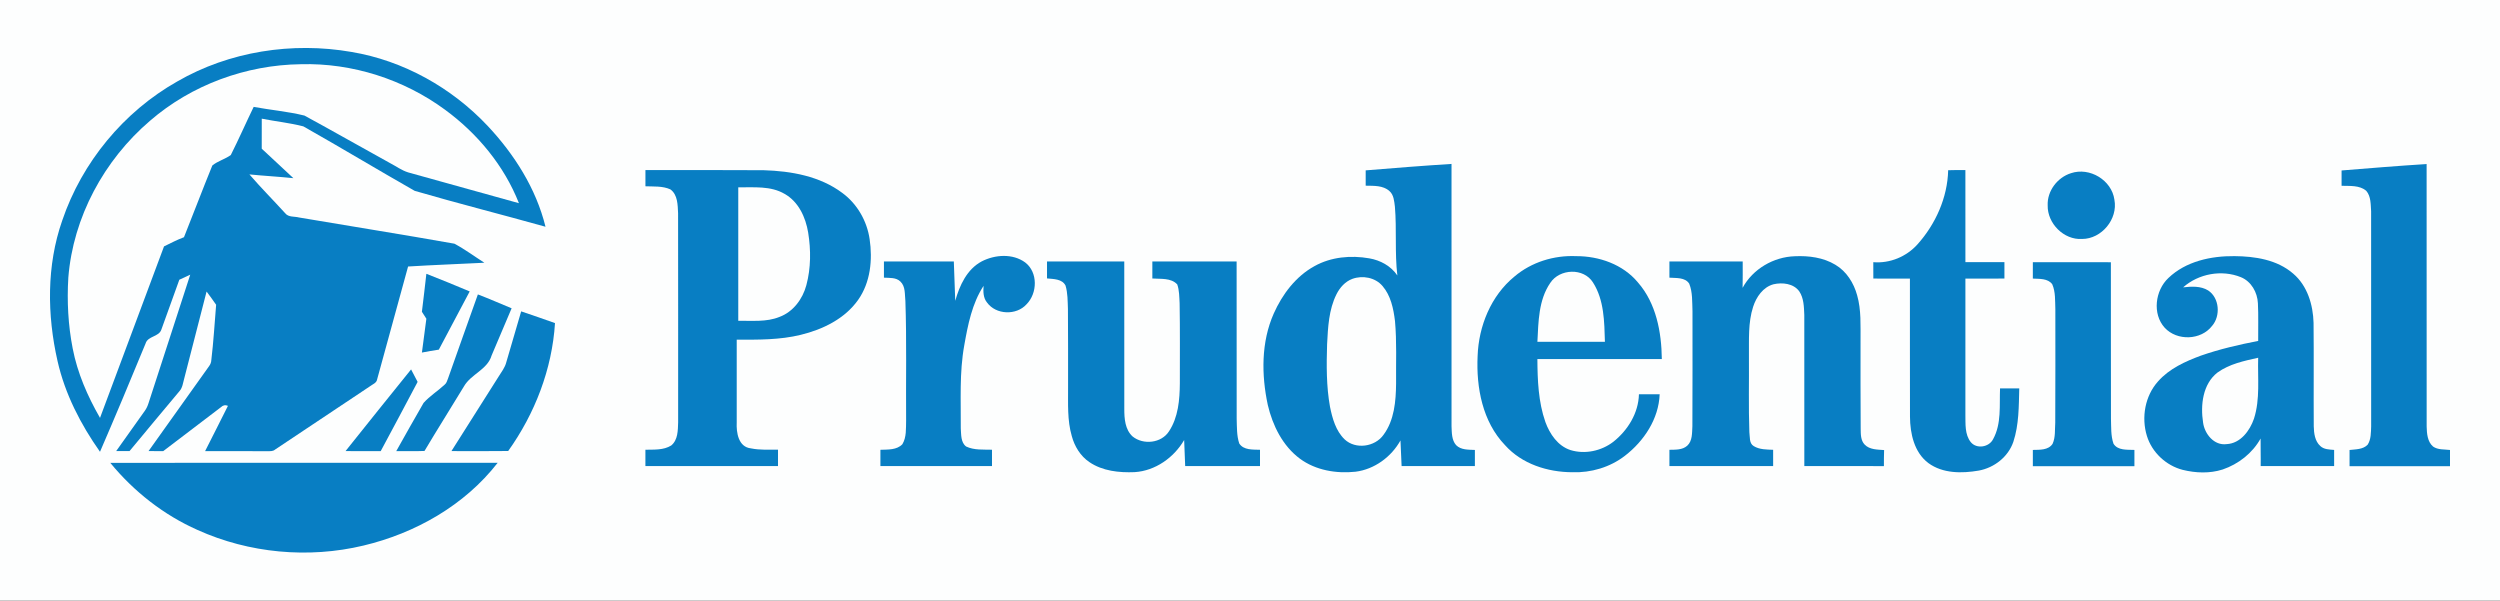 <?xml version="1.0" encoding="UTF-8" standalone="no"?>
<svg width="179px" height="43px" viewBox="0 0 179 43" version="1.1" xmlns="http://www.w3.org/2000/svg" xmlns:xlink="http://www.w3.org/1999/xlink" xmlns:sketch="http://www.bohemiancoding.com/sketch/ns">
    <rect x="0" y="0" width="179" height="43" fill="#333333" stroke="none"/>
    <!-- Generator: Sketch 3.3.3 (12081) - http://www.bohemiancoding.com/sketch -->
    <title>Slice 1</title>
    <desc>Created with Sketch.</desc>
    <defs></defs>
    <g id="Page-1" stroke="none" stroke-width="1" fill="none" fill-rule="evenodd" sketch:type="MSPage">
        <g id="prudentialfinancial_hover" sketch:type="MSLayerGroup">
            <g id="Page-1" sketch:type="MSShapeGroup">
                <g id="PF_source">
                    <path d="M0,0 L179,0 L179,43 L0,43 L0,0 L0,0 Z" id="Shape" fill="#FDFEFE"></path>
                    <path d="M12.681,5.839 C16.418,3.675 20.93,2.982 25.166,3.719 C28.882,4.341 32.335,6.274 34.913,9.01 C36.825,11.047 38.384,13.499 39.058,16.235 C35.941,15.362 32.8,14.571 29.693,13.665 C27.025,12.146 24.393,10.56 21.719,9.048 C20.743,8.795 19.731,8.695 18.742,8.496 C18.74,9.213 18.74,9.931 18.74,10.646 C19.5,11.347 20.251,12.054 21.007,12.757 C19.959,12.648 18.907,12.592 17.858,12.488 C18.682,13.443 19.574,14.337 20.423,15.271 C20.656,15.568 21.083,15.484 21.41,15.572 C25.117,16.203 28.833,16.79 32.535,17.448 C33.281,17.844 33.967,18.357 34.68,18.812 C32.86,18.907 31.038,18.969 29.219,19.082 C28.474,21.772 27.746,24.467 27.004,27.157 C26.965,27.428 26.677,27.512 26.489,27.659 C24.221,29.169 21.955,30.681 19.69,32.193 C19.545,32.32 19.347,32.302 19.168,32.305 C17.675,32.296 16.18,32.306 14.686,32.299 C15.223,31.215 15.79,30.145 16.321,29.058 C16.137,28.975 15.959,29.014 15.818,29.157 C14.444,30.209 13.061,31.249 11.688,32.3 C11.337,32.302 10.986,32.302 10.635,32.298 C12.078,30.267 13.527,28.24 14.974,26.212 C15.071,26.083 15.123,25.939 15.131,25.778 C15.289,24.462 15.365,23.14 15.475,21.821 C15.253,21.5 15.025,21.185 14.791,20.874 C14.257,22.95 13.721,25.024 13.191,27.1 C13.101,27.408 13.074,27.758 12.85,28.007 C11.66,29.437 10.459,30.859 9.277,32.295 C8.957,32.302 8.637,32.302 8.318,32.298 C8.998,31.331 9.686,30.372 10.372,29.411 C10.494,29.241 10.578,29.05 10.639,28.852 C11.625,25.789 12.638,22.733 13.621,19.668 C13.359,19.784 13.099,19.905 12.84,20.029 C12.41,21.22 11.982,22.412 11.552,23.602 C11.379,24.126 10.582,24.052 10.423,24.595 C9.356,27.189 8.273,29.775 7.16,32.348 C5.776,30.387 4.655,28.211 4.121,25.857 C3.37,22.553 3.328,19.017 4.455,15.791 C5.869,11.621 8.852,8.005 12.681,5.839 L12.681,5.839 L12.681,5.839 Z" id="Shape" fill="#087EC3"></path>
                    <path d="M10.741,8.648 C13.713,6.075 17.619,4.647 21.54,4.598 C25.217,4.497 28.906,5.681 31.868,7.859 C34.183,9.558 36.099,11.861 37.155,14.549 C34.513,13.812 31.872,13.076 29.229,12.345 C28.757,12.2 28.356,11.9 27.921,11.674 C25.877,10.548 23.85,9.389 21.799,8.275 C20.607,7.981 19.371,7.877 18.163,7.653 C17.608,8.797 17.096,9.966 16.524,11.102 C16.111,11.399 15.595,11.526 15.202,11.85 C14.507,13.554 13.856,15.276 13.173,16.984 C12.68,17.165 12.217,17.414 11.744,17.641 C10.21,21.733 8.691,25.828 7.161,29.921 C6.271,28.372 5.542,26.708 5.204,24.946 C4.879,23.282 4.79,21.573 4.892,19.882 C5.232,15.55 7.456,11.456 10.741,8.648 L10.741,8.648 L10.741,8.648 Z" id="Shape" fill="#FDFEFE"></path>
                    <path d="M97.783,12.198 C99.83,12.029 101.879,11.866 103.929,11.737 C103.932,18.001 103.928,24.266 103.93,30.53 C103.951,30.985 103.937,31.508 104.256,31.87 C104.606,32.226 105.143,32.194 105.602,32.216 C105.603,32.602 105.603,32.987 105.602,33.372 C103.852,33.373 102.104,33.373 100.355,33.372 C100.325,32.76 100.296,32.148 100.274,31.536 C99.616,32.719 98.411,33.602 97.06,33.775 C95.682,33.921 94.211,33.679 93.076,32.844 C91.84,31.928 91.121,30.471 90.775,29 C90.314,26.843 90.292,24.502 91.199,22.452 C91.813,21.073 92.777,19.786 94.122,19.052 C95.304,18.393 96.723,18.266 98.04,18.497 C98.833,18.633 99.594,19.045 100.05,19.724 C99.858,18.088 100.013,16.434 99.875,14.795 C99.823,14.407 99.801,13.956 99.483,13.679 C99.021,13.264 98.359,13.309 97.783,13.295 C97.782,12.929 97.782,12.564 97.783,12.198 L97.783,12.198 L97.783,12.198 Z" id="Shape" fill="#087EC3"></path>
                    <path d="M167.657,12.205 C169.685,12.041 171.716,11.873 173.746,11.746 C173.75,18.012 173.745,24.277 173.749,30.543 C173.763,31.041 173.801,31.62 174.205,31.971 C174.554,32.221 175.013,32.166 175.42,32.218 L175.42,33.382 C173.022,33.383 170.625,33.383 168.228,33.382 C168.225,32.994 168.225,32.606 168.228,32.219 C168.667,32.166 169.193,32.188 169.526,31.838 C169.773,31.454 169.756,30.971 169.775,30.531 C169.775,25.398 169.779,20.263 169.772,15.128 C169.738,14.637 169.766,14.064 169.426,13.666 C168.942,13.249 168.25,13.324 167.657,13.303 C167.654,12.938 167.654,12.572 167.657,12.205 L167.657,12.205 L167.657,12.205 Z" id="Shape" fill="#087EC3"></path>
                    <path d="M46.213,12.179 C49.033,12.181 51.854,12.166 54.676,12.187 C56.644,12.246 58.711,12.61 60.32,13.822 C61.377,14.602 62.074,15.82 62.265,17.117 C62.486,18.599 62.326,20.224 61.439,21.476 C60.482,22.829 58.904,23.594 57.332,23.974 C55.834,24.342 54.28,24.325 52.749,24.32 L52.749,30.244 C52.714,30.975 52.867,32.008 53.769,32.103 C54.405,32.236 55.059,32.188 55.705,32.197 L55.705,33.372 C52.541,33.373 49.376,33.373 46.211,33.372 C46.21,32.981 46.21,32.59 46.211,32.201 C46.831,32.186 47.511,32.24 48.06,31.896 C48.543,31.503 48.536,30.812 48.555,30.244 C48.552,25.252 48.562,20.26 48.551,15.267 C48.522,14.68 48.53,13.941 48,13.56 C47.443,13.306 46.809,13.364 46.213,13.338 C46.21,12.952 46.21,12.565 46.213,12.179 L46.213,12.179 L46.213,12.179 Z" id="Shape" fill="#087EC3"></path>
                    <path d="M139.489,12.188 C139.898,12.174 140.309,12.173 140.722,12.179 C140.723,14.375 140.722,16.571 140.723,18.767 C141.653,18.77 142.586,18.769 143.517,18.769 L143.517,19.945 C142.586,19.948 141.655,19.945 140.723,19.947 C140.721,23.198 140.725,26.449 140.722,29.698 C140.735,30.358 140.672,31.107 141.107,31.656 C141.526,32.17 142.42,32.022 142.708,31.44 C143.317,30.335 143.152,29.021 143.203,27.809 C143.66,27.804 144.119,27.804 144.579,27.807 C144.545,29.089 144.561,30.405 144.155,31.637 C143.783,32.716 142.789,33.491 141.68,33.694 C140.476,33.903 139.103,33.911 138.075,33.158 C137.055,32.396 136.763,31.041 136.755,29.835 C136.746,26.54 136.753,23.244 136.75,19.948 C135.876,19.944 135.004,19.948 134.131,19.945 C134.128,19.554 134.127,19.164 134.128,18.773 C135.318,18.871 136.504,18.378 137.297,17.49 C138.591,16.042 139.442,14.148 139.489,12.188 L139.489,12.188 L139.489,12.188 Z" id="Shape" fill="#087EC3"></path>
                    <path d="M148.283,12.4 C149.619,11.95 151.2,12.897 151.392,14.302 C151.655,15.683 150.476,17.113 149.073,17.11 C147.771,17.19 146.587,16 146.614,14.705 C146.572,13.67 147.311,12.705 148.283,12.4 L148.283,12.4 L148.283,12.4 Z" id="Shape" fill="#087EC3"></path>
                    <path d="M52.86,13.413 C53.974,13.428 55.181,13.292 56.184,13.886 C57.178,14.446 57.687,15.567 57.865,16.654 C58.065,17.896 58.063,19.192 57.737,20.412 C57.474,21.406 56.792,22.331 55.806,22.693 C54.87,23.074 53.844,22.95 52.86,22.971 C52.86,19.784 52.858,16.599 52.86,13.413 L52.86,13.413 L52.86,13.413 Z" id="Shape" fill="#FDFEFE"></path>
                    <path d="M70.29,18.716 C71.238,18.225 72.513,18.137 73.405,18.793 C74.326,19.498 74.286,20.993 73.5,21.787 C72.773,22.595 71.311,22.548 70.669,21.658 C70.395,21.325 70.395,20.874 70.424,20.466 C69.596,21.735 69.302,23.252 69.042,24.721 C68.686,26.685 68.806,28.687 68.792,30.671 C68.826,31.111 68.782,31.674 69.175,31.97 C69.747,32.244 70.409,32.181 71.027,32.2 L71.027,33.372 C68.364,33.373 65.701,33.373 63.037,33.372 C63.036,32.983 63.036,32.593 63.037,32.205 C63.57,32.184 64.211,32.229 64.611,31.805 C64.914,31.302 64.861,30.684 64.878,30.12 C64.855,27.265 64.924,24.411 64.826,21.557 C64.773,21.085 64.846,20.515 64.468,20.157 C64.155,19.853 63.688,19.906 63.29,19.881 C63.289,19.494 63.289,19.108 63.29,18.723 C64.959,18.72 66.627,18.721 68.294,18.723 C68.332,19.661 68.368,20.599 68.395,21.539 C68.707,20.438 69.232,19.279 70.29,18.716 L70.29,18.716 L70.29,18.716 Z" id="Shape" fill="#087EC3"></path>
                    <path d="M108.433,19.801 C109.649,18.767 111.264,18.271 112.847,18.34 C114.49,18.333 116.203,18.928 117.274,20.221 C118.583,21.716 118.964,23.776 118.987,25.708 C116.017,25.71 113.047,25.706 110.077,25.71 C110.086,27.224 110.144,28.774 110.65,30.218 C110.962,31.073 111.537,31.926 112.44,32.223 C113.475,32.546 114.656,32.292 115.511,31.635 C116.549,30.814 117.314,29.578 117.348,28.229 C117.842,28.225 118.337,28.225 118.832,28.229 C118.765,29.995 117.711,31.58 116.344,32.634 C115.279,33.457 113.92,33.858 112.581,33.812 C110.811,33.808 108.961,33.222 107.757,31.87 C106.146,30.192 105.691,27.746 105.797,25.495 C105.87,23.35 106.751,21.178 108.433,19.801 L108.433,19.801 L108.433,19.801 Z" id="Shape" fill="#087EC3"></path>
                    <path d="M124.77,20.609 C125.5,19.258 126.991,18.392 128.514,18.347 C129.506,18.301 130.546,18.435 131.411,18.956 C132.21,19.427 132.733,20.265 132.972,21.146 C133.272,22.196 133.208,23.3 133.215,24.38 C133.219,26.481 133.205,28.58 133.225,30.68 C133.233,31.075 133.214,31.529 133.512,31.834 C133.87,32.204 134.426,32.187 134.902,32.225 C134.889,32.607 134.886,32.99 134.888,33.373 C132.989,33.373 131.09,33.375 129.19,33.372 C129.186,29.765 129.193,26.157 129.188,22.55 C129.162,21.976 129.158,21.35 128.824,20.856 C128.413,20.293 127.617,20.209 126.985,20.353 C126.233,20.555 125.75,21.263 125.522,21.971 C125.155,23.107 125.237,24.32 125.224,25.496 C125.238,27.311 125.191,29.128 125.254,30.942 C125.306,31.281 125.223,31.74 125.571,31.943 C125.984,32.195 126.489,32.187 126.957,32.205 L126.957,33.372 C124.482,33.375 122.005,33.373 119.53,33.372 C119.527,32.983 119.527,32.593 119.53,32.205 C119.962,32.195 120.456,32.225 120.804,31.915 C121.189,31.564 121.145,30.996 121.175,30.52 C121.193,27.772 121.18,25.024 121.182,22.275 C121.154,21.62 121.198,20.93 120.949,20.312 C120.649,19.843 120.008,19.92 119.53,19.881 C119.529,19.494 119.527,19.109 119.53,18.723 C121.279,18.72 123.028,18.721 124.777,18.723 C124.777,19.351 124.784,19.98 124.77,20.609 L124.77,20.609 L124.77,20.609 Z" id="Shape" fill="#087EC3"></path>
                    <path d="M155.256,19.906 C156.503,18.71 158.303,18.322 159.983,18.339 C161.455,18.35 163.045,18.592 164.195,19.594 C165.21,20.457 165.617,21.826 165.651,23.121 C165.677,25.591 165.648,28.061 165.665,30.53 C165.678,31.024 165.744,31.583 166.133,31.935 C166.399,32.188 166.782,32.184 167.124,32.214 C167.126,32.599 167.124,32.985 167.124,33.372 C165.371,33.373 163.617,33.373 161.864,33.372 C161.879,32.714 161.851,32.057 161.859,31.398 C161.276,32.449 160.272,33.23 159.142,33.616 C158.218,33.911 157.214,33.873 156.281,33.642 C155.088,33.334 154.08,32.391 153.718,31.211 C153.311,29.89 153.582,28.349 154.513,27.311 C155.319,26.394 156.464,25.878 157.587,25.462 C158.921,24.999 160.301,24.678 161.686,24.411 C161.676,23.511 161.713,22.612 161.666,21.714 C161.631,20.934 161.19,20.147 160.447,19.846 C159.075,19.29 157.417,19.595 156.312,20.574 C156.909,20.508 157.57,20.465 158.106,20.797 C158.913,21.329 159.005,22.615 158.39,23.328 C157.593,24.37 155.877,24.425 154.993,23.467 C154.091,22.473 154.311,20.795 155.256,19.906 L155.256,19.906 L155.256,19.906 Z" id="Shape" fill="#087EC3"></path>
                    <path d="M74.966,18.723 C76.809,18.72 78.654,18.723 80.498,18.721 C80.504,22.241 80.5,25.759 80.5,29.279 C80.498,29.967 80.551,30.754 81.093,31.251 C81.86,31.872 83.155,31.737 83.702,30.88 C84.365,29.874 84.467,28.621 84.477,27.447 C84.475,25.532 84.495,23.618 84.461,21.703 C84.433,21.256 84.443,20.791 84.291,20.365 C83.842,19.879 83.104,19.987 82.508,19.94 C82.506,19.533 82.506,19.127 82.508,18.723 C84.519,18.721 86.531,18.721 88.542,18.723 C88.546,22.473 88.538,26.224 88.546,29.975 C88.567,30.566 88.541,31.179 88.728,31.749 C89.039,32.243 89.708,32.184 90.216,32.204 L90.216,33.372 C88.43,33.373 86.644,33.373 84.859,33.372 C84.832,32.75 84.805,32.128 84.786,31.506 C84.05,32.768 82.718,33.712 81.241,33.805 C80.129,33.851 78.94,33.728 77.999,33.086 C77.36,32.655 76.939,31.963 76.741,31.228 C76.409,30.092 76.482,28.897 76.474,27.727 C76.468,25.859 76.485,23.99 76.464,22.12 C76.441,21.562 76.454,20.989 76.293,20.448 C76.051,19.965 75.428,19.982 74.966,19.935 C74.963,19.531 74.963,19.127 74.966,18.723 L74.966,18.723 L74.966,18.723 Z" id="Shape" fill="#087EC3"></path>
                    <path d="M145.552,18.774 C147.413,18.774 149.276,18.772 151.139,18.776 C151.145,22.51 151.135,26.243 151.145,29.975 C151.167,30.573 151.128,31.195 151.326,31.77 C151.638,32.271 152.315,32.19 152.824,32.214 C152.823,32.602 152.823,32.991 152.824,33.382 C150.399,33.385 147.976,33.383 145.552,33.382 C145.549,32.992 145.549,32.604 145.552,32.215 C146.037,32.2 146.654,32.244 146.963,31.782 C147.183,31.307 147.12,30.76 147.156,30.251 C147.173,27.544 147.162,24.838 147.163,22.13 C147.138,21.538 147.184,20.909 146.941,20.353 C146.625,19.923 146.023,19.973 145.551,19.947 C145.548,19.556 145.549,19.165 145.552,18.774 L145.552,18.774 L145.552,18.774 Z" id="Shape" fill="#087EC3"></path>
                    <path d="M110.995,20.262 C111.665,19.231 113.39,19.157 114.059,20.227 C114.861,21.48 114.87,23.037 114.912,24.475 C113.301,24.472 111.689,24.475 110.078,24.474 C110.152,23.044 110.156,21.487 110.995,20.262 L110.995,20.262 L110.995,20.262 Z" id="Shape" fill="#FDFEFE"></path>
                    <path d="M30.528,19.605 C31.566,20.017 32.605,20.427 33.63,20.867 C32.894,22.256 32.158,23.646 31.42,25.034 C31.015,25.095 30.61,25.164 30.209,25.243 C30.317,24.436 30.426,23.629 30.528,22.821 C30.42,22.654 30.314,22.487 30.208,22.322 C30.322,21.417 30.423,20.511 30.528,19.605 L30.528,19.605 L30.528,19.605 Z" id="Shape" fill="#087EC3"></path>
                    <path d="M96.825,19.968 C97.559,19.699 98.464,19.865 98.984,20.473 C99.583,21.165 99.774,22.106 99.882,22.992 C100.016,24.476 99.944,25.968 99.96,27.456 C99.946,28.72 99.837,30.093 99.054,31.141 C98.44,32.002 97.056,32.197 96.275,31.459 C95.643,30.851 95.4,29.964 95.229,29.132 C94.962,27.656 94.975,26.146 95.02,24.651 C95.084,23.436 95.137,22.168 95.696,21.062 C95.936,20.585 96.317,20.157 96.825,19.968 L96.825,19.968 L96.825,19.968 Z" id="Shape" fill="#FDFEFE"></path>
                    <path d="M34.216,21.08 C35.029,21.391 35.827,21.742 36.632,22.074 C36.159,23.2 35.673,24.321 35.201,25.447 C34.905,26.468 33.718,26.786 33.216,27.67 C32.284,29.215 31.315,30.737 30.395,32.288 C29.72,32.316 29.046,32.298 28.372,32.299 C29.019,31.148 29.666,29.992 30.328,28.849 C30.771,28.351 31.352,27.993 31.838,27.541 C31.971,27.436 32.013,27.265 32.073,27.115 C32.779,25.101 33.502,23.093 34.216,21.08 L34.216,21.08 L34.216,21.08 Z" id="Shape" fill="#087EC3"></path>
                    <path d="M37.316,22.294 C38.127,22.563 38.931,22.85 39.738,23.133 C39.53,26.432 38.3,29.614 36.387,32.292 C35.034,32.31 33.677,32.299 32.323,32.298 C33.451,30.51 34.586,28.727 35.715,26.94 C35.913,26.621 36.154,26.317 36.248,25.946 C36.6,24.727 36.958,23.51 37.316,22.294 L37.316,22.294 L37.316,22.294 Z" id="Shape" fill="#087EC3"></path>
                    <path d="M158.777,26.67 C159.629,26.058 160.68,25.838 161.685,25.615 C161.641,27.068 161.837,28.569 161.385,29.977 C161.087,30.842 160.416,31.751 159.426,31.799 C158.531,31.919 157.85,31.073 157.741,30.258 C157.547,29.01 157.709,27.496 158.777,26.67 L158.777,26.67 L158.777,26.67 Z" id="Shape" fill="#FDFEFE"></path>
                    <path d="M24.74,32.298 C26.302,30.347 27.86,28.391 29.434,26.45 C29.591,26.747 29.746,27.045 29.901,27.344 C29.022,28.998 28.149,30.655 27.258,32.303 C26.419,32.298 25.579,32.306 24.74,32.298 L24.74,32.298 L24.74,32.298 Z" id="Shape" fill="#087EC3"></path>
                    <path d="M7.896,33.139 C17.142,33.137 26.387,33.139 35.632,33.138 C33.266,36.182 29.738,38.179 26.022,39.063 C22.083,40.005 17.834,39.613 14.141,37.944 C11.716,36.869 9.578,35.187 7.896,33.139 L7.896,33.139 L7.896,33.139 Z" id="Shape" fill="#087EC3"></path>
                </g>
            </g>
        </g>
    </g>
</svg>